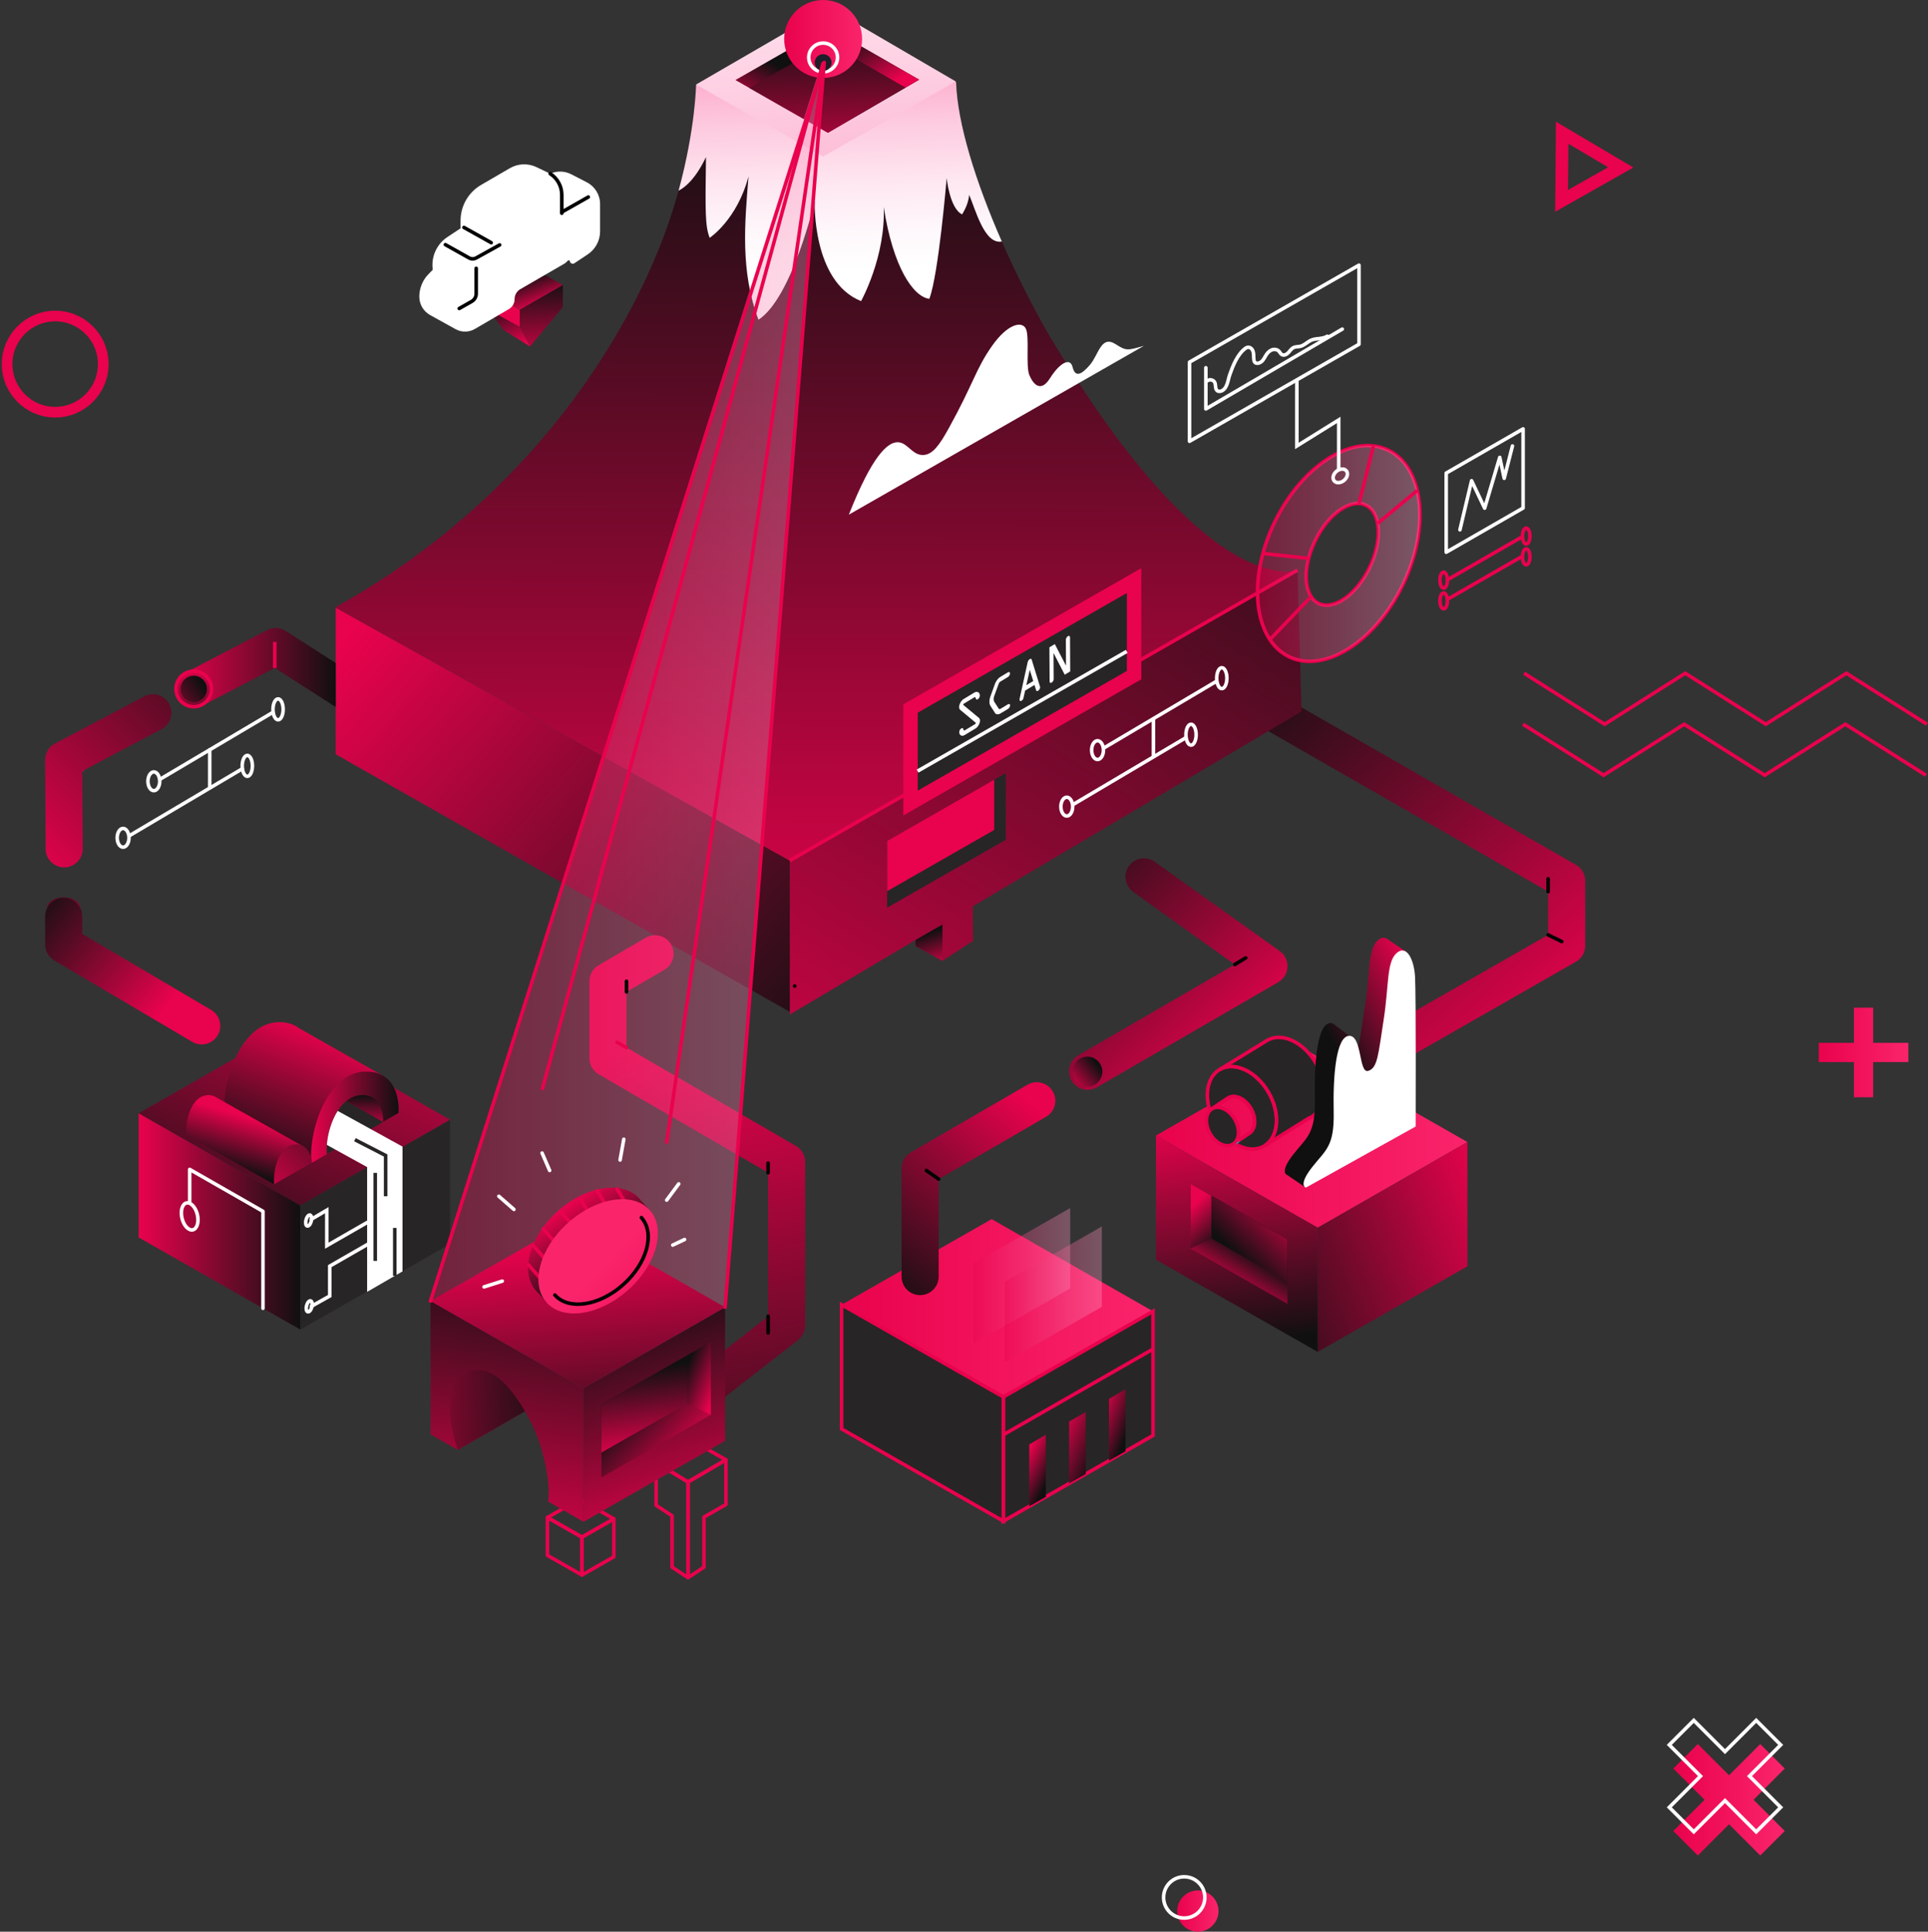 <svg width="543" height="544" viewBox="0 0 543 544" fill="none" xmlns="http://www.w3.org/2000/svg">
<rect x="0" y="0" width="543" height="544" fill="#333333" stroke="none"/>
<path d="M23.176 217.172L23.15 212.7" stroke="#E9024D"/>
<path d="M23.159 263.005L17.937 266.134" stroke="#E9024D"/>
<ellipse cx="17.937" cy="255.785" rx="4.703" ry="3.119" fill="url(#paint0_linear_8980_5538)"/>
<ellipse cx="17.937" cy="255.676" rx="3.263" ry="2.164" fill="url(#paint1_linear_8980_5538)"/>
<path d="M446.458 248.082V266.314C446.458 268.183 445.454 269.912 443.83 270.846L398.649 296.687C397.831 297.157 396.937 297.378 396.061 297.378C394.251 297.378 392.488 296.438 391.524 294.749C390.091 292.248 390.962 289.057 393.462 287.623L436.014 263.279V251.088L351.02 202.356L314.897 222.695L314.566 210.886L348.497 191.789C350.11 190.877 352.082 190.889 353.684 191.824L443.858 243.567C445.466 244.501 446.458 246.219 446.458 248.082V248.082Z" fill="url(#paint2_linear_8980_5538)"/>
<path d="M325.565 319.779L371.126 345.741L413.279 321.625L367.829 295.661L325.565 319.779Z" fill="url(#paint3_linear_8980_5538)"/>
<path d="M356.44 322.488C356.301 322.579 356.161 322.669 356.015 322.753C353.589 324.155 350.473 323.743 347.621 321.965L351.713 319.211C352.327 318.855 352.773 318.298 353.045 317.607C353.617 316.136 353.394 314.072 352.299 312.19C351.219 310.307 349.546 309.08 347.984 308.843C347.252 308.732 346.541 308.836 345.928 309.192L341.403 312.232C341.152 312.378 340.929 312.559 340.741 312.769C339.2 307.874 340.218 303.105 343.557 301.181C347.698 298.789 353.84 301.676 357.284 307.637C360.602 313.389 360.191 319.887 356.44 322.488H356.44Z" fill="#282526" stroke="#E9024D"/>
<path d="M370.431 313.745L370.445 313.759L370.375 313.8C370.061 314.086 369.726 314.344 369.35 314.56C369.085 314.714 368.806 314.846 368.52 314.958L356.44 322.488C360.19 319.887 360.601 313.389 357.283 307.637C353.839 301.676 347.698 298.789 343.557 301.18L356.9 292.981C361.04 290.59 367.182 293.483 370.626 299.437C373.735 304.827 373.554 310.865 370.431 313.745H370.431Z" fill="#282526" stroke="#E9024D"/>
<path d="M353.045 317.607C352.773 318.298 352.327 318.855 351.713 319.211L347.621 321.965C347.614 321.965 347.607 321.951 347.607 321.951C349.134 320.647 349.245 317.782 347.775 315.237C346.178 312.469 343.32 311.123 341.403 312.232L345.927 309.192C346.541 308.836 347.252 308.732 347.984 308.843C349.545 309.08 351.218 310.307 352.299 312.19C353.393 314.072 353.616 316.136 353.045 317.607H353.045Z" stroke="#E9024D"/>
<path d="M347.622 321.965L347.461 322.07C347.51 322.035 347.559 322 347.608 321.951C347.608 321.951 347.615 321.965 347.622 321.965Z" stroke="#00C8FF"/>
<path d="M347.607 321.951C347.558 322 347.51 322.035 347.461 322.07C347.37 322.139 347.28 322.202 347.182 322.258C345.265 323.366 342.406 322.021 340.81 319.253C339.423 316.847 339.444 314.163 340.741 312.769C340.929 312.559 341.152 312.378 341.403 312.232C343.32 311.123 346.178 312.469 347.774 315.237C349.245 317.782 349.134 320.647 347.607 321.951L347.607 321.951Z" fill="#282526" stroke="#E9024D"/>
<path d="M413.279 356.604V321.626L371.126 345.741V380.719L413.279 356.604Z" fill="url(#paint4_linear_8980_5538)"/>
<path d="M325.565 319.78V354.757L371.126 380.719V345.742L325.565 319.78Z" fill="url(#paint5_linear_8980_5538)"/>
<path d="M273.976 255.232L274.051 264.965L265.442 270.576L257.846 266.416V264.697L254.832 266.506L222.43 285.712V242.358L365.402 160.561L365.447 160.539L365.752 171.545L366.176 186.688L366.556 200.351L273.976 255.232Z" fill="url(#paint6_linear_8980_5538)"/>
<path d="M222.432 242.383V284.963L94.553 212.43V171.12L222.411 242.362L222.432 242.383Z" fill="url(#paint7_linear_8980_5538)"/>
<path d="M365.403 160.561L222.43 242.358L222.409 242.365L94.554 171.119V170.963C153.023 138.486 182 87.308 191.107 53.716C195.868 36.147 196.025 23.965 196.025 23.965L231.798 44.244L269.185 23.095L269.282 23.147C269.639 34.748 274.803 51.268 282.161 68.012C285.985 76.74 290.412 85.521 295.055 93.707C339.503 168.583 364.198 160.985 365.403 160.561V160.561Z" fill="url(#paint8_linear_8980_5538)"/>
<path d="M365.403 160.561L222.431 242.358L222.409 242.365" stroke="#E9024D"/>
<path d="M223.819 277.677V277.696L223.8 277.683L223.819 277.677Z" fill="white" stroke="black" stroke-linecap="round" stroke-linejoin="round"/>
<path d="M282.157 68.011C277.247 68.966 274.718 58.926 272.946 54.853C272.764 57.702 270.957 60.372 270.957 60.372C267.474 58.698 266.616 50.172 266.616 50.172C266.616 50.172 264.353 77.332 261.732 84.16C257.209 83.574 251.512 75.297 248.888 58.291C249.477 72.266 242.512 84.795 242.512 84.795C228.675 79.276 229.445 56.687 229.445 56.687C229.445 56.687 223.069 83.934 213.617 90.04C208.418 76.247 209.775 62.587 210.814 49.675C207.558 61.957 199.872 66.974 199.872 66.974C198.605 63.764 198.605 59.783 198.833 44.24C196.087 49.968 193.311 52.576 191.106 53.716C195.867 36.145 196.027 23.963 196.027 23.963L233.469 2.254L269.188 23.095L269.283 23.149C269.639 34.745 274.805 51.268 282.157 68.011Z" fill="url(#paint9_linear_8980_5538)"/>
<path d="M269.188 22.943L231.795 44.088L196.027 23.812L233.469 2.103L269.188 22.943Z" fill="url(#paint10_linear_8980_5538)"/>
<path d="M258.865 22.441L255.014 24.683L250.19 27.488L233.173 37.396L215.909 27.546L211.028 24.761L207.132 22.539L233.138 7.674L258.865 22.441Z" fill="url(#paint11_linear_8980_5538)"/>
<path d="M255.014 24.683L250.19 27.489L233.173 37.396L215.909 27.546L211.028 24.762L233.138 12.127L255.014 24.683Z" fill="url(#paint12_linear_8980_5538)"/>
<path d="M233.139 7.674V12.127L255.015 24.683L258.865 22.441L233.139 7.674Z" fill="url(#paint13_linear_8980_5538)"/>
<path d="M137.51 82.139L146.466 87.238L158.522 80.29L149.566 75.191L137.51 82.139Z" fill="url(#paint14_linear_8980_5538)"/>
<path d="M158.522 80.289V86.485L149.275 97.578L146.377 92.059V87.237L158.522 80.289Z" fill="url(#paint15_linear_8980_5538)"/>
<path d="M137.51 82.139L146.377 87.238V92.06L137.51 87.238V82.139Z" fill="#E9024D"/>
<path d="M137.51 87.238L141.943 93.022L149.275 97.579L146.377 92.06L137.51 87.238Z" fill="url(#paint16_linear_8980_5538)"/>
<path d="M121.145 88.733L128.302 92.696C130.002 93.638 132.073 93.615 133.752 92.635L143.312 87.056C144.313 86.472 144.928 85.4 144.928 84.242C144.928 83.169 145.456 82.165 146.34 81.557L159.158 74.129C159.717 73.744 160 73 160.478 73.428C160.478 74.101 161.228 74.503 161.788 74.129L165.55 71.621C167.709 70.181 169.005 67.758 169.005 65.163V57.453C169.005 54.88 167.568 52.523 165.28 51.344L160.898 49.086C159.047 48.132 156.863 48.069 154.96 48.915L151.093 47.065C148.7 45.92 145.897 46.033 143.604 47.366L135.493 52.078C131.915 54.158 129.713 57.984 129.713 62.123V64.3L126.014 66.749C123.23 68.593 121.629 71.773 121.807 75.109L121.854 76.006L120.721 77.152C119.037 78.856 118.092 81.156 118.092 83.553C118.092 85.707 119.262 87.69 121.145 88.733Z" fill="white"/>
<path d="M130.667 64.052L138.342 68.35L130.667 64.052Z" fill="white"/>
<path d="M130.667 64.052L138.342 68.35" stroke="black" stroke-linecap="round" stroke-linejoin="round"/>
<path d="M158.22 60.052V54.878C158.22 52.465 156.992 50.217 154.96 48.915" fill="white"/>
<path d="M158.22 60.052V54.878C158.22 52.465 156.992 50.217 154.96 48.915V48.915" stroke="black" stroke-linecap="round" stroke-linejoin="round"/>
<path d="M129.341 86.879L132.841 84.894C133.628 84.447 134.114 83.612 134.114 82.707V75.56" fill="white"/>
<path d="M129.341 86.879L132.841 84.894C133.628 84.447 134.114 83.612 134.114 82.707V75.56" stroke="black" stroke-linecap="round" stroke-linejoin="round"/>
<path d="M125.432 68.903L132.095 72.634C132.723 72.986 133.489 72.988 134.118 72.638L140.719 68.978" fill="white"/>
<path d="M125.432 68.903L132.095 72.634C132.723 72.986 133.489 72.988 134.118 72.638L140.719 68.978" stroke="black" stroke-linecap="round" stroke-linejoin="round"/>
<path d="M158.22 59.724L165.689 55.488L158.22 59.724Z" fill="white"/>
<path d="M158.22 59.724L165.689 55.488" stroke="black" stroke-linecap="round" stroke-linejoin="round"/>
<path d="M322.163 97.399L239.071 144.933C245.551 128.53 250.015 124.2 253.144 124.558C255.732 124.853 257.051 128.316 260.106 128.136C262.702 127.983 264.607 125.313 267.209 120.606C274.198 107.961 274.801 103.929 279.406 97.399C283.757 91.229 287.722 90.359 288.883 92.487C290.043 94.614 288.786 103.077 289.946 105.737C291.107 108.397 293.186 110.557 295.749 106.479C298.311 102.4 301.357 100.452 302.083 103.385C302.808 106.317 304.499 105.626 306.966 102.756C309.432 99.885 310.088 94.275 314.218 96.936C317.264 98.897 317.538 98.686 322.163 97.399H322.163Z" fill="white"/>
<path d="M200.735 394.716C199.182 394.716 197.645 394.027 196.616 392.707C194.841 390.433 195.246 387.152 197.519 385.377L216.327 370.697V330.256L168.601 302.533C166.993 301.598 166.002 299.878 166.002 298.016V276.336C166.002 274.479 166.988 272.761 168.592 271.825L181.855 264.087C184.349 262.634 187.544 263.477 188.997 265.967C190.45 268.459 189.608 271.656 187.118 273.11L176.446 279.336V295.01L224.172 322.734C225.781 323.668 226.771 325.389 226.771 327.25V373.246C226.771 374.854 226.029 376.373 224.761 377.363L203.945 393.611C202.99 394.356 201.859 394.716 200.735 394.716V394.716Z" fill="url(#paint17_linear_8980_5538)"/>
<g style="mix-blend-mode:screen" opacity="0.35">
<path d="M121.243 366.399L231.828 16.179L204.214 368.145L164.34 390.957L121.243 366.399Z" fill="url(#paint18_linear_8980_5538)"/>
</g>
<path d="M306.296 306.93C304.494 306.93 302.742 305.998 301.774 304.326C300.327 301.832 301.176 298.636 303.672 297.189L347.763 271.624L319.152 251.185C316.806 249.509 316.262 246.246 317.939 243.899C319.615 241.552 322.877 241.009 325.223 242.685L360.422 267.831C361.866 268.862 362.687 270.556 362.603 272.328C362.518 274.101 361.54 275.709 360.005 276.6L308.91 306.226C308.085 306.703 307.184 306.93 306.296 306.93L306.296 306.93Z" fill="url(#paint19_linear_8980_5538)"/>
<path d="M18.11 244.276C15.226 244.293 12.875 241.968 12.859 239.083L12.715 214.034C12.704 212.088 13.777 210.297 15.497 209.387L40.618 196.106C43.167 194.758 46.328 195.733 47.675 198.282C49.023 200.833 48.048 203.992 45.498 205.34L23.177 217.142L23.302 239.023C23.319 241.908 20.994 244.26 18.11 244.276V244.276Z" fill="url(#paint20_linear_8980_5538)"/>
<ellipse cx="43.325" cy="220.027" rx="1.663" ry="2.645" stroke="white" stroke-linecap="round"/>
<ellipse cx="78.318" cy="199.768" rx="1.436" ry="2.948" stroke="white" stroke-linecap="round"/>
<path d="M44.988 219.498L76.882 200.6" stroke="white" stroke-linecap="round"/>
<ellipse cx="34.663" cy="235.942" rx="1.663" ry="2.645" stroke="white" stroke-linecap="round"/>
<ellipse cx="69.655" cy="215.683" rx="1.436" ry="2.948" stroke="white" stroke-linecap="round"/>
<path d="M36.325 235.413L68.219 216.515" stroke="white" stroke-linecap="round"/>
<path d="M59.067 211.156V221.739" stroke="white" stroke-linecap="round"/>
<ellipse cx="309.111" cy="211.248" rx="1.663" ry="2.645" stroke="white"/>
<ellipse cx="344.104" cy="190.989" rx="1.436" ry="2.948" stroke="white"/>
<path d="M310.774 210.719L342.668 191.821" stroke="white"/>
<ellipse cx="300.449" cy="227.163" rx="1.663" ry="2.645" stroke="white"/>
<ellipse cx="335.442" cy="206.905" rx="1.436" ry="2.948" stroke="white"/>
<path d="M302.112 226.634L334.006 207.736" stroke="white"/>
<path d="M324.854 202.377V212.961" stroke="white"/>
<path d="M154.186 427.352L163.897 432.885L172.882 427.745L163.195 422.211L154.186 427.352Z" stroke="#E9024D" stroke-linecap="round" stroke-linejoin="round"/>
<path d="M172.882 427.745V438.419L163.897 443.559V432.885L172.882 427.745Z" stroke="#E9024D" stroke-linecap="round" stroke-linejoin="round"/>
<path d="M204.455 411.105L193.771 417.359V444.295L198.263 441.342V427.233L204.455 423.691L204.455 411.105Z" stroke="#E9024D" stroke-linecap="round" stroke-linejoin="round"/>
<path d="M189.279 414.622L184.786 411.884V423.92L189.279 426.873V441.342L193.771 444.295V417.359L189.279 414.622Z" stroke="#E9024D" stroke-linecap="round" stroke-linejoin="round"/>
<path d="M154.186 427.352L163.897 432.885V443.559L154.186 438.026V427.352Z" stroke="#E9024D" stroke-linecap="round" stroke-linejoin="round"/>
<path d="M193.771 417.36L204.455 411.106L195.292 405.969L184.786 411.885L193.771 417.36Z" stroke="#E9024D" stroke-linecap="round" stroke-linejoin="round"/>
<path d="M164.34 390.957V428.56L154.366 422.861C154.911 418.822 154.059 414.366 153.13 410.432C152.063 405.928 150.212 401.494 147.862 397.45L128.89 408.307L128.884 408.302L121.243 403.938V366.399L161.77 389.494L164.34 390.957Z" fill="url(#paint21_linear_8980_5538)"/>
<path d="M204.214 368.145V405.76L164.34 428.56V390.957L204.214 368.145Z" fill="url(#paint22_linear_8980_5538)"/>
<path d="M200.185 377.888V398.442L169.388 416.055V395.512L193.53 381.695L200.185 377.888Z" fill="url(#paint23_linear_8980_5538)"/>
<path d="M193.53 381.695V395.274L169.388 409.079V395.512L193.53 381.695Z" fill="url(#paint24_linear_8980_5538)"/>
<path d="M283.277 217.704V236.501L249.856 255.611V236.829L280.004 219.58L283.277 217.704Z" fill="#282526"/>
<path d="M280.004 219.579V233.733L249.856 250.975V236.829L280.004 219.579Z" fill="#E9024D"/>
<path d="M321.435 160L254.404 198.359V229.663L321.435 191.304V160Z" fill="#E9024D"/>
<path d="M317.373 167.004V188.949L258.466 222.659V200.715L317.373 167.004Z" fill="#282526"/>
<path d="M317.332 183.45L258.424 217.16" stroke="white"/>
<path d="M39.048 313.506V348.483L84.609 374.445V339.468L39.048 313.506Z" fill="url(#paint25_linear_8980_5538)"/>
<path d="M39.048 313.506L84.609 339.468L126.762 315.352L81.313 289.388L39.048 313.506Z" fill="url(#paint26_linear_8980_5538)"/>
<path d="M84.227 289.558L84.185 289.521L84.173 289.517C82.967 288.609 81.372 287.987 79.263 287.881L79.242 287.874L79.238 287.881C79.016 287.87 78.795 287.858 78.563 287.86C68.068 287.904 62.428 303.976 63.258 313.646L87.88 327.401L107.897 302.955C107.897 302.955 84.46 289.736 84.227 289.558Z" fill="url(#paint27_linear_8980_5538)"/>
<path d="M147.862 397.45L128.889 408.308L128.884 408.302C127.201 403.004 125.802 396.336 127.607 390.928C128.878 387.127 132.568 385.143 136.427 386.077C140.656 387.098 144.195 391.688 146.458 395.159C146.945 395.907 147.415 396.673 147.862 397.45H147.862Z" fill="url(#paint28_linear_8980_5538)"/>
<path d="M121.243 366.399L164.34 390.957L204.214 368.146L161.222 343.585L121.243 366.399Z" fill="url(#paint29_linear_8980_5538)"/>
<path d="M182.995 340.798L180.522 338.079C180.384 337.896 180.239 337.718 180.085 337.545C179.907 337.347 179.72 337.162 179.526 336.984L179.502 336.957L179.498 336.959C174.59 332.457 164.792 334.19 157.084 341.088C149.669 347.724 146.792 356.811 150.08 362.279L150.083 362.294L150.103 362.318C150.37 362.756 150.671 363.172 151.017 363.56C151.27 363.843 151.543 364.102 151.828 364.345L153.927 366.812L154.808 366.023C160.088 367.825 167.746 365.63 174.018 360.016C180.29 354.404 183.319 347.034 182.113 341.586L182.995 340.798Z" fill="url(#paint30_linear_8980_5538)"/>
<path d="M182.356 348.695L173.773 334.838" stroke="#E9024D" stroke-linecap="round" stroke-linejoin="round"/>
<path d="M168.143 335.362L179.418 353.121L180.888 354.622" stroke="#E9024D" stroke-linecap="round" stroke-linejoin="round"/>
<path d="M163.326 337.375L175.84 358.691L177.862 357.797" stroke="#E9024D" stroke-linecap="round" stroke-linejoin="round"/>
<path d="M157.842 341.149L175.046 360.864L174.833 360.965" stroke="#E9024D" stroke-linecap="round" stroke-linejoin="round"/>
<path d="M168.423 363.772L152.95 346.04" stroke="#E9024D" stroke-linecap="round" stroke-linejoin="round"/>
<path d="M163.436 365.947L150.292 350.88" stroke="#E9024D" stroke-linecap="round" stroke-linejoin="round"/>
<path d="M159.012 367.847L148.838 356.184" stroke="#E9024D" stroke-linecap="round" stroke-linejoin="round"/>
<ellipse rx="19.504" ry="12.699" transform="matrix(0.745 -0.667 0.667 0.745 168.461 353.805)" fill="url(#paint31_linear_8980_5538)"/>
<path d="M180.644 342.902C184.564 347.283 182.287 355.716 175.559 361.738C168.83 367.76 160.198 369.089 156.278 364.708" stroke="black" stroke-linecap="round" stroke-linejoin="round"/>
<path d="M193.53 395.274L200.185 398.442V377.888L193.53 381.695V395.274Z" fill="url(#paint32_linear_8980_5538)"/>
<path d="M335.274 333.337V351.58L362.609 367.212V348.979L341.181 336.716L335.274 333.337Z" fill="url(#paint33_linear_8980_5538)"/>
<path d="M341.181 336.716V348.768L362.609 361.021V348.979L341.181 336.716Z" fill="url(#paint34_linear_8980_5538)"/>
<path d="M341.181 348.768L335.274 351.58V333.337L341.181 336.716V348.768Z" fill="url(#paint35_linear_8980_5538)"/>
<path d="M136.33 362.414L141.455 360.78" stroke="white" stroke-linecap="round"/>
<path d="M140.488 336.881L144.742 340.595" stroke="white" stroke-linecap="round"/>
<path d="M152.672 324.719L154.799 329.626" stroke="white" stroke-linecap="round"/>
<path d="M175.687 320.826L174.641 326.676" stroke="white" stroke-linecap="round"/>
<path d="M191.159 333.399L187.774 337.969" stroke="white" stroke-linecap="round"/>
<path d="M192.803 349.067L189.467 350.64" stroke="white" stroke-linecap="round"/>
<ellipse rx="2.224" ry="3.89" transform="matrix(0.972 -0.233 0.233 0.972 53.419 342.557)" stroke="white" stroke-linecap="round" stroke-linejoin="round"/>
<path d="M126.762 350.33V315.352L84.609 339.468V374.445L126.762 350.33Z" fill="#282526"/>
<path d="M237.021 367.436L282.582 393.398L324.735 369.283L279.285 343.319L237.021 367.436Z" fill="url(#paint36_linear_8980_5538)"/>
<path d="M259.139 364.735C256.255 364.735 253.918 362.397 253.918 359.512V329.047C253.918 327.184 254.909 325.463 256.521 324.529L289.381 305.475C291.877 304.028 295.071 304.879 296.517 307.375C297.964 309.869 297.114 313.065 294.618 314.512L264.361 332.056V359.512C264.361 362.397 262.023 364.735 259.139 364.735L259.139 364.735Z" fill="url(#paint37_linear_8980_5538)"/>
<path d="M324.735 404.261V369.283L282.582 393.398V428.376L324.735 404.261Z" fill="#282526" stroke="#E9024D"/>
<g style="mix-blend-mode:screen" opacity="0.35">
<path d="M301.402 362.855V340.21L274.111 355.823V378.468L301.402 362.855Z" fill="url(#paint38_linear_8980_5538)"/>
</g>
<g style="mix-blend-mode:screen" opacity="0.35">
<path d="M310.315 368.038V345.393L283.024 361.005V383.651L310.315 368.038Z" fill="url(#paint39_linear_8980_5538)"/>
</g>
<g style="mix-blend-mode:screen" opacity="0.35">
<path d="M301.402 340.21L274.111 355.823L301.402 340.21Z" fill="url(#paint40_linear_8980_5538)"/>
</g>
<path d="M324.735 379.932L282.582 404.047L324.735 379.932Z" fill="#282526"/>
<path d="M324.735 379.932L282.582 404.047" stroke="#E9024D"/>
<path d="M294.549 421.536V404.047L289.876 406.781V424.202L294.549 421.536Z" fill="url(#paint41_linear_8980_5538)"/>
<path d="M305.773 415.116V397.628L301.1 400.362V417.783L305.773 415.116Z" fill="url(#paint42_linear_8980_5538)"/>
<path d="M316.997 408.697V391.208L312.324 393.942V411.364L316.997 408.697Z" fill="url(#paint43_linear_8980_5538)"/>
<path d="M237.021 367.436V402.414L282.582 428.376V393.398L237.021 367.436Z" fill="#282526" stroke="#E9024D"/>
<path d="M103.397 344.279L92.04 350.806V340.808L87.69 343.361" stroke="white" stroke-linecap="round"/>
<path d="M103.52 350.443L92.868 356.566V364.977L87.69 367.884" stroke="white" stroke-linecap="round"/>
<path d="M74.066 368.438V341.132L53.419 329.319V338.67" stroke="white" stroke-linecap="round" stroke-linejoin="round"/>
<ellipse rx="1.596" ry="0.762" transform="matrix(0.25 -0.968 0.968 0.25 86.927 343.724)" stroke="white" stroke-linecap="round"/>
<ellipse rx="1.596" ry="0.762" transform="matrix(0.25 -0.968 0.968 0.25 87.085 367.884)" stroke="white" stroke-linecap="round"/>
<path d="M112.222 313.424C112.222 313.424 113.363 301.731 102.994 301.775C92.499 301.819 86.86 317.891 87.69 327.561L112.222 313.424Z" fill="url(#paint44_linear_8980_5538)"/>
<path d="M95.111 312.855C93.341 315.628 92.291 319.255 92.059 322.423C91.989 323.335 91.989 324.205 92.059 325.006L94.356 323.694L104.382 317.955L107.875 315.959L97.548 310.052C96.627 310.799 95.811 311.759 95.111 312.855L95.111 312.855Z" fill="#282526"/>
<path d="M101.91 308.404C100.265 308.411 98.807 309.031 97.548 310.052L107.875 315.959C107.875 315.959 108.589 308.375 101.91 308.404V308.404Z" fill="url(#paint45_linear_8980_5538)"/>
<path d="M113.363 322.906V358.048L103.396 363.816V328.674L94.356 323.695L92.059 322.424C92.291 319.255 93.341 315.628 95.111 312.855L104.381 317.955L113.363 322.906Z" fill="white"/>
<path d="M61.144 309.176C60.622 308.77 59.975 308.479 59.154 308.418C53.948 308.036 52.146 315.418 52.506 319.618L77.163 333.506L85.369 322.82L61.144 309.176Z" fill="url(#paint46_linear_8980_5538)"/>
<path d="M87.88 327.401C87.88 327.401 87.561 322.578 83.856 322.305C78.65 321.923 76.848 329.306 77.208 333.506L87.88 327.401Z" fill="url(#paint47_linear_8980_5538)"/>
<ellipse cx="231.828" cy="10.976" rx="10.974" ry="10.976" fill="url(#paint48_linear_8980_5538)"/>
<ellipse cx="231.828" cy="16.178" rx="4.051" ry="4.051" stroke="white" stroke-linecap="round" stroke-linejoin="round"/>
<circle cx="231.828" cy="17.627" r="2.372" fill="#1D1E29"/>
<path d="M121.243 366.398L232.113 17.627L204.214 368.145" stroke="#E9024D" stroke-linecap="round" stroke-linejoin="round"/>
<path d="M152.672 306.931L231.827 17.627" stroke="#E9024D"/>
<path d="M232.113 17.627L187.774 321.626" stroke="#E9024D" stroke-linecap="round" stroke-linejoin="round"/>
<path d="M382.743 96.961L335.016 124.274V101.984L382.743 74.671V96.961Z" stroke="white" stroke-linecap="round" stroke-linejoin="round"/>
<path d="M428.966 143.067L407.308 155.52V133.23L428.966 120.778V143.067Z" stroke="white" stroke-linecap="round" stroke-linejoin="round"/>
<path d="M428.966 151.02L407.308 163.472" stroke="#E9024D"/>
<path d="M428.966 156.526L407.308 168.979" stroke="#E9024D"/>
<ellipse rx="32.266" ry="20.09" transform="matrix(0.432 -0.902 0.902 0.432 377.034 155.872)" stroke="#E9024D"/>
<ellipse rx="15.337" ry="8.536" transform="matrix(0.432 -0.902 0.902 0.432 378.039 156.111)" stroke="#E9024D"/>
<g style="mix-blend-mode:screen" opacity="0.35">
<path fill-rule="evenodd" clip-rule="evenodd" d="M390.979 126.776C380.974 121.979 366.619 131.118 358.918 147.187C351.217 163.257 353.085 180.172 363.089 184.969C373.095 189.765 387.448 180.626 395.149 164.556C402.851 148.487 400.984 131.572 390.979 126.776ZM385.736 159.8C382.076 167.439 375.662 171.979 371.411 169.941C367.16 167.904 366.682 160.059 370.343 152.42C374.004 144.782 380.417 140.241 384.668 142.279C388.919 144.317 389.398 152.162 385.736 159.8Z" fill="url(#paint49_linear_8980_5538)"/>
</g>
<path d="M386.812 125.59L382.743 141.8" stroke="#E9024D"/>
<path d="M387.982 147.384L399.138 138.149" stroke="#E9024D"/>
<path d="M355.683 155.872L368.572 157.246" stroke="#E9024D"/>
<path d="M357.642 180.118L369.281 168.011" stroke="#E9024D"/>
<path d="M365.244 106.975V125.59L377.034 118.26V132.553" stroke="white"/>
<path d="M339.615 103.559V115.165L378.04 92.682" stroke="white" stroke-linecap="round" stroke-linejoin="round"/>
<path d="M340.012 107.254C340.637 106.711 341.76 106.944 342.117 107.692C342.476 108.445 342.158 109.526 342.822 110.029C343.221 110.332 343.803 110.245 344.238 109.998C345.707 109.164 345.835 106.971 346.341 105.535C347.213 103.056 348.489 99.823 350.648 98.181C350.869 98.013 351.11 97.856 351.383 97.808C351.883 97.719 352.393 98.022 352.672 98.447C352.951 98.872 353.038 99.393 353.066 99.901C353.094 100.408 353.069 100.919 353.153 101.421C353.381 102.788 354.859 102.37 355.548 101.594C356.054 101.024 356.343 100.296 356.789 99.678C357.244 99.05 357.9 98.525 358.667 98.416C359.123 98.352 359.616 98.462 359.994 98.729C360.429 99.038 360.562 99.595 361.035 99.864C361.644 100.211 362.413 99.793 362.887 99.277C363.437 98.677 363.819 97.988 364.659 97.759C365.136 97.628 365.644 97.659 366.128 97.557C366.985 97.375 367.69 96.798 368.409 96.298C369.233 95.723 369.977 95.501 370.959 95.411C371.927 95.321 372.973 95.217 373.817 94.692" stroke="white" stroke-linecap="round" stroke-linejoin="round"/>
<ellipse rx="2.227" ry="1.666" transform="matrix(0.769 -0.639 0.639 0.769 377.473 134.007)" stroke="white"/>
<ellipse cx="406.592" cy="163.378" rx="1.052" ry="2.248" stroke="#E9024D"/>
<ellipse cx="406.592" cy="169.217" rx="1.052" ry="2.248" stroke="#E9024D"/>
<ellipse cx="429.836" cy="150.974" rx="1.052" ry="2.248" stroke="#E9024D"/>
<ellipse cx="429.836" cy="156.813" rx="1.052" ry="2.248" stroke="#E9024D"/>
<path d="M411.173 149.209L414.461 135.379L418.137 143.116L422.39 128.802L423.647 134.702L425.968 125.59" stroke="white" stroke-linecap="round" stroke-linejoin="round"/>
<path d="M265.443 270.576V260.359L257.847 264.7V266.416L265.443 270.576Z" fill="url(#paint50_linear_8980_5538)"/>
<path d="M390.753 264.467C390.698 264.426 390.642 264.388 390.586 264.353L390.558 264.334V264.337C389.816 263.901 388.955 263.988 388.013 264.834C385.185 267.373 385.91 273.9 384.387 283.621C383.325 290.395 382.932 294.314 381.883 296.338L379.966 291.714L375.946 288.625C375.828 288.513 375.704 288.414 375.571 288.337L375.564 288.333V288.335C375.3 288.184 375.005 288.104 374.669 288.118C370.97 288.263 370.1 299.434 370.317 309.444C370.535 319.454 367.996 320.252 364.124 325.257C360.252 330.262 362.474 330.872 362.474 330.872L367.772 334.468L393.408 313.651L396.055 268.067L390.753 264.467Z" fill="url(#paint51_linear_8980_5538)"/>
<path d="M367.772 334.468C367.772 334.468 365.55 333.858 369.422 328.854C373.294 323.848 375.833 323.051 375.615 313.04C375.398 303.03 376.268 291.86 379.966 291.714C383.665 291.569 382.65 302.378 385.334 301.579C388.017 300.782 388.162 296.937 389.685 287.217C391.207 277.497 390.483 270.97 393.311 268.431C396.14 265.892 398.243 270.159 398.533 275.061C398.823 279.964 398.707 317.248 398.707 317.248L367.772 334.468Z" fill="white"/>
<path d="M271.422 196.848L274.42 195.04C274.787 194.819 275.134 194.784 275.462 194.936C275.792 195.086 275.958 195.409 275.961 195.904C275.962 196.089 275.905 196.281 275.789 196.48C275.673 196.68 275.545 196.822 275.403 196.907C275.207 197.025 275.072 197.057 274.998 197C274.924 196.944 274.854 196.799 274.786 196.565C274.718 196.332 274.568 196.285 274.34 196.423L271.491 198.14C271.354 198.223 271.286 198.315 271.286 198.414C271.283 198.48 271.311 198.535 271.371 198.582L275.688 202.159C275.897 202.333 276.001 202.59 276.003 202.93C276.006 203.317 275.883 203.732 275.636 204.176C275.389 204.62 275.112 204.934 274.806 205.118L271.703 206.99C271.291 207.237 270.933 207.276 270.627 207.106C270.321 206.936 270.167 206.64 270.164 206.218C270.161 205.733 270.361 205.37 270.763 205.127C270.918 205.034 271.051 205.017 271.161 205.077C271.272 205.137 271.327 205.253 271.328 205.422C271.329 205.562 271.372 205.652 271.457 205.694C271.542 205.736 271.649 205.718 271.776 205.641L274.641 203.915C274.764 203.84 274.826 203.747 274.825 203.637C274.828 203.584 274.799 203.533 274.739 203.486L270.43 199.905C270.226 199.733 270.124 199.474 270.121 199.129C270.119 198.727 270.245 198.301 270.499 197.85C270.754 197.399 271.061 197.065 271.422 196.848L271.422 196.848Z" fill="white"/>
<path d="M281.812 199.592L283.891 198.339C284.051 198.243 284.189 198.223 284.307 198.278C284.424 198.335 284.483 198.453 284.484 198.633C284.485 198.814 284.428 199.002 284.312 199.199C284.196 199.395 284.058 199.541 283.899 199.638L281.747 200.935C281.473 201.1 281.19 201.173 280.895 201.153C280.602 201.133 280.398 201.037 280.282 200.864L278.935 198.766C278.755 198.455 278.663 198.082 278.66 197.644C278.658 197.159 278.739 196.689 278.907 196.231L280.232 192.553C280.358 192.208 280.555 191.853 280.824 191.487C281.092 191.121 281.352 190.862 281.603 190.711L283.878 189.339C284.038 189.243 284.174 189.225 284.287 189.287C284.399 189.348 284.456 189.467 284.458 189.642C284.458 189.822 284.404 190.012 284.293 190.211C284.181 190.409 284.046 190.557 283.886 190.653L281.694 191.975C281.512 192.086 281.364 192.296 281.251 192.607L279.991 196.065C279.892 196.337 279.843 196.618 279.846 196.906C279.846 197.212 279.903 197.447 280.014 197.612L281.248 199.522C281.364 199.727 281.552 199.749 281.812 199.592L281.812 199.592Z" fill="white"/>
<path fill-rule="evenodd" clip-rule="evenodd" d="M287.169 196.759L289.432 186.476C289.523 186.098 289.716 185.82 290.012 185.642C290.298 185.469 290.479 185.497 290.554 185.726L292.904 193.364C292.923 193.42 292.932 193.478 292.933 193.54C292.933 193.721 292.879 193.907 292.771 194.1C292.662 194.292 292.537 194.431 292.395 194.516C292.094 194.698 291.901 194.656 291.816 194.392L291.351 192.903L288.715 194.491L288.226 196.682C288.212 196.772 288.156 196.885 288.055 197.02C287.955 197.155 287.844 197.26 287.726 197.331C287.556 197.433 287.414 197.453 287.304 197.391C287.193 197.329 287.137 197.204 287.135 197.019C287.135 196.942 287.146 196.855 287.169 196.759L287.169 196.759ZM290.021 188.654L289.057 192.966L291.004 191.792L290.021 188.654Z" fill="white"/>
<path d="M301.355 179.472L301.413 189.081L299.868 190.012L296.719 183.903L296.763 191.232C296.764 191.412 296.709 191.599 296.597 191.793C296.486 191.986 296.351 192.131 296.191 192.228C296.031 192.325 295.895 192.343 295.783 192.284C295.67 192.225 295.613 192.106 295.612 191.926L295.554 182.302L297.075 181.385L300.233 187.472L300.19 180.175C300.188 179.994 300.246 179.803 300.362 179.601C300.478 179.4 300.615 179.251 300.775 179.155C300.935 179.058 301.071 179.04 301.184 179.101C301.297 179.164 301.353 179.287 301.355 179.472Z" fill="white"/>
<path d="M176.446 279.336V276.337V279.336Z" fill="white"/>
<path d="M176.446 279.336V276.337" stroke="black" stroke-linecap="round" stroke-linejoin="round"/>
<path d="M176.446 295.01L173.78 293.552" stroke="#E9024D" stroke-linecap="round" stroke-linejoin="round"/>
<path d="M216.327 330.256V327.561" stroke="black" stroke-linecap="round" stroke-linejoin="round"/>
<path d="M216.327 370.697V375.373" stroke="black" stroke-linecap="round" stroke-linejoin="round"/>
<path d="M99.951 320.955L108.613 325.408V336.88" stroke="#282526"/>
<path d="M105.686 330.304V355.088" stroke="#282526"/>
<path d="M111.187 345.807V359.307" stroke="#282526"/>
<path d="M94.554 186.709V199.113L77.384 188.111L57.203 198.632C54.651 199.964 51.493 198.974 50.162 196.415C48.83 193.856 49.82 190.704 52.378 189.373L75.237 177.45C76.896 176.586 78.89 176.676 80.465 177.687L94.554 186.709Z" fill="url(#paint52_linear_8980_5538)"/>
<path d="M77.381 188.111V180.776" stroke="#E9024D"/>
<ellipse cx="54.571" cy="194.014" rx="5.004" ry="5.005" fill="url(#paint53_linear_8980_5538)" stroke="#E9024D"/>
<ellipse cx="54.572" cy="194.014" rx="3.708" ry="3.709" fill="url(#paint54_linear_8980_5538)"/>
<path d="M56.806 294.135C55.904 294.135 54.991 293.901 54.159 293.41L15.286 270.488C13.693 269.549 12.715 267.839 12.715 265.989V258.058C12.715 255.174 15.053 252.836 17.938 252.836C20.822 252.836 23.159 255.174 23.159 258.058V263.006L59.463 284.412C61.947 285.877 62.774 289.079 61.309 291.563C60.335 293.216 58.594 294.135 56.806 294.135L56.806 294.135Z" fill="url(#paint55_linear_8980_5538)"/>
<ellipse cx="306.244" cy="301.797" rx="4.222" ry="4.223" fill="url(#paint56_linear_8980_5538)"/>
<path d="M436.014 263.28L439.872 265.166L436.014 263.28Z" fill="white"/>
<path d="M436.014 263.28L439.872 265.166" stroke="black" stroke-linecap="round" stroke-linejoin="round"/>
<path d="M436.014 251.087V247.467V251.087Z" fill="white"/>
<path d="M436.014 251.087V247.467" stroke="black" stroke-linecap="round" stroke-linejoin="round"/>
<path d="M347.763 271.624L350.836 269.76L347.763 271.624Z" fill="white"/>
<path d="M347.763 271.624L350.836 269.76" stroke="black" stroke-linecap="round" stroke-linejoin="round"/>
<path d="M264.361 332.056L260.88 329.627L264.361 332.056Z" fill="white"/>
<path d="M264.361 332.056L260.88 329.627" stroke="black" stroke-linecap="round" stroke-linejoin="round"/>
<path d="M495.756 491.158L486.962 499.953L478.169 491.158L471.272 498.056L480.065 506.851L471.272 515.646L478.169 522.544L486.962 513.749L495.756 522.544L502.652 515.646L493.859 506.851L502.652 498.056L495.756 491.158Z" fill="url(#paint57_linear_8980_5538)"/>
<path d="M494.618 484.493L485.825 493.288L477.032 484.493L470.135 491.391L478.928 500.186L470.135 508.98L477.032 515.878L485.825 507.083L494.618 515.878L501.515 508.98L492.722 500.186L501.515 491.391L494.618 484.493Z" stroke="white"/>
<path fill-rule="evenodd" clip-rule="evenodd" d="M460.02 47.174L438.216 34.28L437.993 59.645L460.02 47.174ZM452.907 47.107L441.61 53.504L441.729 40.489L452.907 47.107Z" fill="#E9024D"/>
<path d="M343.171 538.189C343.171 541.398 340.57 543.999 337.362 543.999C334.153 543.999 331.551 541.398 331.551 538.189C331.551 534.979 334.153 532.378 337.362 532.378C340.57 532.378 343.171 534.979 343.171 538.189Z" fill="url(#paint58_linear_8980_5538)"/>
<path d="M339.333 534.35C339.333 537.559 336.731 540.161 333.522 540.161C330.314 540.161 327.713 537.559 327.713 534.35C327.713 531.141 330.314 528.539 333.522 528.539C336.731 528.539 339.333 531.141 339.333 534.35Z" stroke="white"/>
<path d="M537.458 293.682H527.553V283.776H522.134V293.682H512.23V299.102H522.134V309.008H527.553V299.102H537.458V293.682Z" fill="url(#paint59_linear_8980_5538)"/>
<path d="M428.933 203.956L451.627 218.318L474.322 203.956L497.016 218.318L519.713 203.956L542.41 218.318" stroke="#E9024D"/>
<path d="M429.238 189.596L451.931 203.957L474.627 189.596L497.321 203.957L520.018 189.596L542.715 203.957" stroke="#E9024D"/>
<circle cx="15.539" cy="102.539" r="13.539" stroke="#E9024D" stroke-width="3" stroke-linecap="round"/>
<defs>
<linearGradient id="paint0_linear_8980_5538" x1="32.914" y1="260.091" x2="29.117" y2="244.25" gradientUnits="userSpaceOnUse">
<stop stop-color="#E9024D"/>
<stop offset="1" stop-color="#101010"/>
</linearGradient>
<linearGradient id="paint1_linear_8980_5538" x1="7.295" y1="246.835" x2="8.261" y2="258.697" gradientUnits="userSpaceOnUse">
<stop stop-color="#E9024D"/>
<stop offset="0.074" stop-color="#D90348"/>
<stop offset="1" stop-color="#101010"/>
</linearGradient>
<linearGradient id="paint2_linear_8980_5538" x1="495.007" y1="241.694" x2="401.199" y2="140.114" gradientUnits="userSpaceOnUse">
<stop stop-color="#E9024D"/>
<stop offset="1" stop-color="#101010"/>
</linearGradient>
<linearGradient id="paint3_linear_8980_5538" x1="325.565" y1="345.741" x2="413.279" y2="345.741" gradientUnits="userSpaceOnUse">
<stop stop-color="#E9024D"/>
<stop offset="0.046" stop-color="#EA044E"/>
<stop offset="1" stop-color="#FA246B"/>
</linearGradient>
<linearGradient id="paint4_linear_8980_5538" x1="400.74" y1="282.067" x2="322.538" y2="311.785" gradientUnits="userSpaceOnUse">
<stop stop-color="#E9024D"/>
<stop offset="1" stop-color="#101010"/>
</linearGradient>
<linearGradient id="paint5_linear_8980_5538" x1="321.007" y1="317.147" x2="330.479" y2="381.616" gradientUnits="userSpaceOnUse">
<stop stop-color="#E9024D"/>
<stop offset="1" stop-color="#101010"/>
</linearGradient>
<linearGradient id="paint6_linear_8980_5538" x1="333.149" y1="430.639" x2="498.417" y2="165.844" gradientUnits="userSpaceOnUse">
<stop stop-color="#E9024D"/>
<stop offset="1" stop-color="#101010"/>
</linearGradient>
<linearGradient id="paint7_linear_8980_5538" x1="36.491" y1="251.586" x2="175.236" y2="369.359" gradientUnits="userSpaceOnUse">
<stop stop-color="#E9024D"/>
<stop offset="1" stop-color="#101010"/>
</linearGradient>
<linearGradient id="paint8_linear_8980_5538" x1="387.635" y1="280.959" x2="388.466" y2="24.771" gradientUnits="userSpaceOnUse">
<stop stop-color="#E9024D"/>
<stop offset="1" stop-color="#101010"/>
</linearGradient>
<linearGradient id="paint9_linear_8980_5538" x1="270.16" y1="75.211" x2="268.216" y2="11.526" gradientUnits="userSpaceOnUse">
<stop stop-color="white"/>
<stop offset="0.166" stop-color="#FEF8FB"/>
<stop offset="0.395" stop-color="#FEE6F0"/>
<stop offset="0.661" stop-color="#FDC9DE"/>
<stop offset="0.953" stop-color="#FCA1C6"/>
<stop offset="1" stop-color="#FC9AC2"/>
</linearGradient>
<linearGradient id="paint10_linear_8980_5538" x1="98.374" y1="-23.705" x2="114.874" y2="107.683" gradientUnits="userSpaceOnUse">
<stop stop-color="white"/>
<stop offset="1" stop-color="#FC9AC2"/>
</linearGradient>
<linearGradient id="paint11_linear_8980_5538" x1="223.219" y1="39.549" x2="230.882" y2="24.482" gradientUnits="userSpaceOnUse">
<stop stop-color="#E9024D"/>
<stop offset="0.228" stop-color="#B8053F"/>
<stop offset="1" stop-color="#101010"/>
</linearGradient>
<linearGradient id="paint12_linear_8980_5538" x1="277.808" y1="53.423" x2="275.947" y2="5.956" gradientUnits="userSpaceOnUse">
<stop stop-color="#E9024D"/>
<stop offset="0.137" stop-color="#D10346"/>
<stop offset="0.424" stop-color="#960735"/>
<stop offset="0.834" stop-color="#380D1B"/>
<stop offset="1" stop-color="#101010"/>
</linearGradient>
<linearGradient id="paint13_linear_8980_5538" x1="261.388" y1="17.555" x2="252.83" y2="2.563" gradientUnits="userSpaceOnUse">
<stop stop-color="#E9024D"/>
<stop offset="1" stop-color="#101010"/>
</linearGradient>
<linearGradient id="paint14_linear_8980_5538" x1="159.037" y1="83.547" x2="155.865" y2="75.212" gradientUnits="userSpaceOnUse">
<stop stop-color="#E9024D"/>
<stop offset="1" stop-color="#101010"/>
</linearGradient>
<linearGradient id="paint15_linear_8980_5538" x1="161.152" y1="102.387" x2="159.742" y2="79.073" gradientUnits="userSpaceOnUse">
<stop stop-color="#E9024D"/>
<stop offset="1" stop-color="#101010"/>
</linearGradient>
<linearGradient id="paint16_linear_8980_5538" x1="152.714" y1="95.431" x2="148.711" y2="82.384" gradientUnits="userSpaceOnUse">
<stop stop-color="#E9024D"/>
<stop offset="1" stop-color="#101010"/>
</linearGradient>
<linearGradient id="paint17_linear_8980_5538" x1="159.152" y1="299.788" x2="187.69" y2="453.222" gradientUnits="userSpaceOnUse">
<stop stop-color="#E9024D"/>
<stop offset="1" stop-color="#101010"/>
</linearGradient>
<linearGradient id="paint18_linear_8980_5538" x1="121.243" y1="390.957" x2="231.828" y2="390.957" gradientUnits="userSpaceOnUse">
<stop stop-color="#E9024D"/>
<stop offset="1" stop-color="#FC9AC2"/>
</linearGradient>
<linearGradient id="paint19_linear_8980_5538" x1="375.601" y1="273.52" x2="316.832" y2="213.708" gradientUnits="userSpaceOnUse">
<stop stop-color="#E9024D"/>
<stop offset="1" stop-color="#101010"/>
</linearGradient>
<linearGradient id="paint20_linear_8980_5538" x1="41.732" y1="279.644" x2="110.443" y2="211.712" gradientUnits="userSpaceOnUse">
<stop stop-color="#E9024D"/>
<stop offset="1" stop-color="#101010"/>
</linearGradient>
<linearGradient id="paint21_linear_8980_5538" x1="170.227" y1="447.337" x2="185.25" y2="358.992" gradientUnits="userSpaceOnUse">
<stop stop-color="#E9024D"/>
<stop offset="1" stop-color="#101010"/>
</linearGradient>
<linearGradient id="paint22_linear_8980_5538" x1="212.36" y1="426.594" x2="189.844" y2="362.502" gradientUnits="userSpaceOnUse">
<stop stop-color="#E9024D"/>
<stop offset="1" stop-color="#101010"/>
</linearGradient>
<linearGradient id="paint23_linear_8980_5538" x1="201.703" y1="402.839" x2="185.558" y2="386.972" gradientUnits="userSpaceOnUse">
<stop stop-color="#E9024D"/>
<stop offset="1" stop-color="#101010"/>
</linearGradient>
<linearGradient id="paint24_linear_8980_5538" x1="193.536" y1="407.967" x2="190.199" y2="384.144" gradientUnits="userSpaceOnUse">
<stop stop-color="#E9024D"/>
<stop offset="1" stop-color="#101010"/>
</linearGradient>
<linearGradient id="paint25_linear_8980_5538" x1="39.048" y1="374.445" x2="84.609" y2="374.445" gradientUnits="userSpaceOnUse">
<stop stop-color="#E9024D"/>
<stop offset="1" stop-color="#101010"/>
</linearGradient>
<linearGradient id="paint26_linear_8980_5538" x1="71.478" y1="251.426" x2="26.383" y2="347.177" gradientUnits="userSpaceOnUse">
<stop stop-color="#E9024D"/>
<stop offset="1" stop-color="#101010"/>
</linearGradient>
<linearGradient id="paint27_linear_8980_5538" x1="71.078" y1="282.928" x2="56.691" y2="320.82" gradientUnits="userSpaceOnUse">
<stop stop-color="#E9024D"/>
<stop offset="1" stop-color="#101010"/>
</linearGradient>
<linearGradient id="paint28_linear_8980_5538" x1="104.746" y1="431.699" x2="166.81" y2="428.622" gradientUnits="userSpaceOnUse">
<stop stop-color="#E9024D"/>
<stop offset="0.012" stop-color="#E5024B"/>
<stop offset="0.217" stop-color="#A50639"/>
<stop offset="0.414" stop-color="#6F092A"/>
<stop offset="0.595" stop-color="#460C1F"/>
<stop offset="0.759" stop-color="#280E16"/>
<stop offset="0.899" stop-color="#160F11"/>
<stop offset="1" stop-color="#101010"/>
</linearGradient>
<linearGradient id="paint29_linear_8980_5538" x1="99.511" y1="355.345" x2="105.674" y2="423.176" gradientUnits="userSpaceOnUse">
<stop stop-color="#E9024D"/>
<stop offset="1" stop-color="#101010"/>
</linearGradient>
<linearGradient id="paint30_linear_8980_5538" x1="149.207" y1="346.922" x2="161.326" y2="364.151" gradientUnits="userSpaceOnUse">
<stop stop-color="#E9024D"/>
<stop offset="1" stop-color="#101010"/>
</linearGradient>
<linearGradient id="paint31_linear_8980_5538" x1="51.349" y1="34.914" x2="48.518" y2="-0.941" gradientUnits="userSpaceOnUse">
<stop stop-color="#E9024D"/>
<stop offset="0.046" stop-color="#EA044E"/>
<stop offset="1" stop-color="#FA246B"/>
</linearGradient>
<linearGradient id="paint32_linear_8980_5538" x1="202.23" y1="390.773" x2="192.515" y2="386.613" gradientUnits="userSpaceOnUse">
<stop stop-color="#E9024D"/>
<stop offset="1" stop-color="#101010"/>
</linearGradient>
<linearGradient id="paint33_linear_8980_5538" x1="348.876" y1="365.236" x2="355.509" y2="354.539" gradientUnits="userSpaceOnUse">
<stop stop-color="#E9024D"/>
<stop offset="1" stop-color="#101010"/>
</linearGradient>
<linearGradient id="paint34_linear_8980_5538" x1="353.89" y1="328.505" x2="338.694" y2="344.126" gradientUnits="userSpaceOnUse">
<stop stop-color="#E9024D"/>
<stop offset="1" stop-color="#101010"/>
</linearGradient>
<linearGradient id="paint35_linear_8980_5538" x1="335.073" y1="340.422" x2="343.655" y2="349.42" gradientUnits="userSpaceOnUse">
<stop stop-color="#E9024D"/>
<stop offset="1" stop-color="#101010"/>
</linearGradient>
<linearGradient id="paint36_linear_8980_5538" x1="237.021" y1="393.398" x2="324.735" y2="393.398" gradientUnits="userSpaceOnUse">
<stop stop-color="#E9024D"/>
<stop offset="0.046" stop-color="#EA044E"/>
<stop offset="1" stop-color="#FA246B"/>
</linearGradient>
<linearGradient id="paint37_linear_8980_5538" x1="258.976" y1="283.755" x2="214.086" y2="335.573" gradientUnits="userSpaceOnUse">
<stop stop-color="#E9024D"/>
<stop offset="1" stop-color="#101010"/>
</linearGradient>
<linearGradient id="paint38_linear_8980_5538" x1="274.111" y1="378.468" x2="301.402" y2="378.468" gradientUnits="userSpaceOnUse">
<stop stop-color="#E9024D"/>
<stop offset="1" stop-color="#FC9AC2"/>
</linearGradient>
<linearGradient id="paint39_linear_8980_5538" x1="283.024" y1="383.651" x2="310.315" y2="383.651" gradientUnits="userSpaceOnUse">
<stop stop-color="#E9024D"/>
<stop offset="1" stop-color="#FC9AC2"/>
</linearGradient>
<linearGradient id="paint40_linear_8980_5538" x1="274.111" y1="355.823" x2="301.402" y2="355.823" gradientUnits="userSpaceOnUse">
<stop stop-color="#E9024D"/>
<stop offset="1" stop-color="#FC9AC2"/>
</linearGradient>
<linearGradient id="paint41_linear_8980_5538" x1="289.49" y1="408.975" x2="297.253" y2="413.029" gradientUnits="userSpaceOnUse">
<stop stop-color="#E9024D"/>
<stop offset="1" stop-color="#101010"/>
</linearGradient>
<linearGradient id="paint42_linear_8980_5538" x1="298.894" y1="400.751" x2="310.894" y2="406.16" gradientUnits="userSpaceOnUse">
<stop stop-color="#E9024D"/>
<stop offset="1" stop-color="#101010"/>
</linearGradient>
<linearGradient id="paint43_linear_8980_5538" x1="310.484" y1="394.011" x2="319.746" y2="397.621" gradientUnits="userSpaceOnUse">
<stop stop-color="#E9024D"/>
<stop offset="1" stop-color="#101010"/>
</linearGradient>
<linearGradient id="paint44_linear_8980_5538" x1="87.609" y1="327.561" x2="112.259" y2="327.561" gradientUnits="userSpaceOnUse">
<stop stop-color="#E9024D"/>
<stop offset="1" stop-color="#101010"/>
</linearGradient>
<linearGradient id="paint45_linear_8980_5538" x1="109.666" y1="318.672" x2="109.759" y2="308.387" gradientUnits="userSpaceOnUse">
<stop stop-color="#E9024D"/>
<stop offset="1" stop-color="#101010"/>
</linearGradient>
<linearGradient id="paint46_linear_8980_5538" x1="61.911" y1="312.413" x2="57.577" y2="326.82" gradientUnits="userSpaceOnUse">
<stop stop-color="#E9024D"/>
<stop offset="1" stop-color="#101010"/>
</linearGradient>
<linearGradient id="paint47_linear_8980_5538" x1="85.7" y1="353.454" x2="116.003" y2="325.2" gradientUnits="userSpaceOnUse">
<stop stop-color="#E9024D"/>
<stop offset="1" stop-color="#101010"/>
</linearGradient>
<linearGradient id="paint48_linear_8980_5538" x1="220.853" y1="21.952" x2="242.802" y2="21.952" gradientUnits="userSpaceOnUse">
<stop stop-color="#E9024D"/>
<stop offset="0.046" stop-color="#EA044E"/>
<stop offset="1" stop-color="#FA246B"/>
</linearGradient>
<linearGradient id="paint49_linear_8980_5538" x1="354.171" y1="186.245" x2="399.896" y2="186.245" gradientUnits="userSpaceOnUse">
<stop stop-color="#E9024D"/>
<stop offset="1" stop-color="#FC9AC2"/>
</linearGradient>
<linearGradient id="paint50_linear_8980_5538" x1="267.558" y1="272.097" x2="264.051" y2="261.791" gradientUnits="userSpaceOnUse">
<stop stop-color="#E9024D"/>
<stop offset="1" stop-color="#101010"/>
</linearGradient>
<linearGradient id="paint51_linear_8980_5538" x1="388.409" y1="253.219" x2="361.439" y2="267.901" gradientUnits="userSpaceOnUse">
<stop stop-color="#E9024D"/>
<stop offset="1" stop-color="#101010"/>
</linearGradient>
<linearGradient id="paint52_linear_8980_5538" x1="49.569" y1="199.224" x2="94.554" y2="199.224" gradientUnits="userSpaceOnUse">
<stop stop-color="#E9024D"/>
<stop offset="1" stop-color="#101010"/>
</linearGradient>
<linearGradient id="paint53_linear_8980_5538" x1="42.452" y1="188.929" x2="45.881" y2="211.066" gradientUnits="userSpaceOnUse">
<stop stop-color="#E9024D"/>
<stop offset="1" stop-color="#101010"/>
</linearGradient>
<linearGradient id="paint54_linear_8980_5538" x1="46.356" y1="211.435" x2="62.218" y2="200.456" gradientUnits="userSpaceOnUse">
<stop stop-color="#E9024D"/>
<stop offset="1" stop-color="#101010"/>
</linearGradient>
<linearGradient id="paint55_linear_8980_5538" x1="63.868" y1="262.657" x2="26.678" y2="232.054" gradientUnits="userSpaceOnUse">
<stop stop-color="#E9024D"/>
<stop offset="1" stop-color="#101010"/>
</linearGradient>
<linearGradient id="paint56_linear_8980_5538" x1="304.21" y1="309.978" x2="312.112" y2="303.588" gradientUnits="userSpaceOnUse">
<stop stop-color="#E9024D"/>
<stop offset="1" stop-color="#101010"/>
</linearGradient>
<linearGradient id="paint57_linear_8980_5538" x1="471.272" y1="522.544" x2="502.652" y2="522.544" gradientUnits="userSpaceOnUse">
<stop stop-color="#E9024D"/>
<stop offset="0.046" stop-color="#EA044E"/>
<stop offset="1" stop-color="#FA246B"/>
</linearGradient>
<linearGradient id="paint58_linear_8980_5538" x1="331.551" y1="543.999" x2="343.171" y2="543.999" gradientUnits="userSpaceOnUse">
<stop stop-color="#E9024D"/>
<stop offset="0.046" stop-color="#EA044E"/>
<stop offset="1" stop-color="#FA246B"/>
</linearGradient>
<linearGradient id="paint59_linear_8980_5538" x1="512.23" y1="309.008" x2="537.458" y2="309.008" gradientUnits="userSpaceOnUse">
<stop stop-color="#E9024D"/>
<stop offset="0.046" stop-color="#EA044E"/>
<stop offset="1" stop-color="#FA246B"/>
</linearGradient>
</defs>
</svg>
